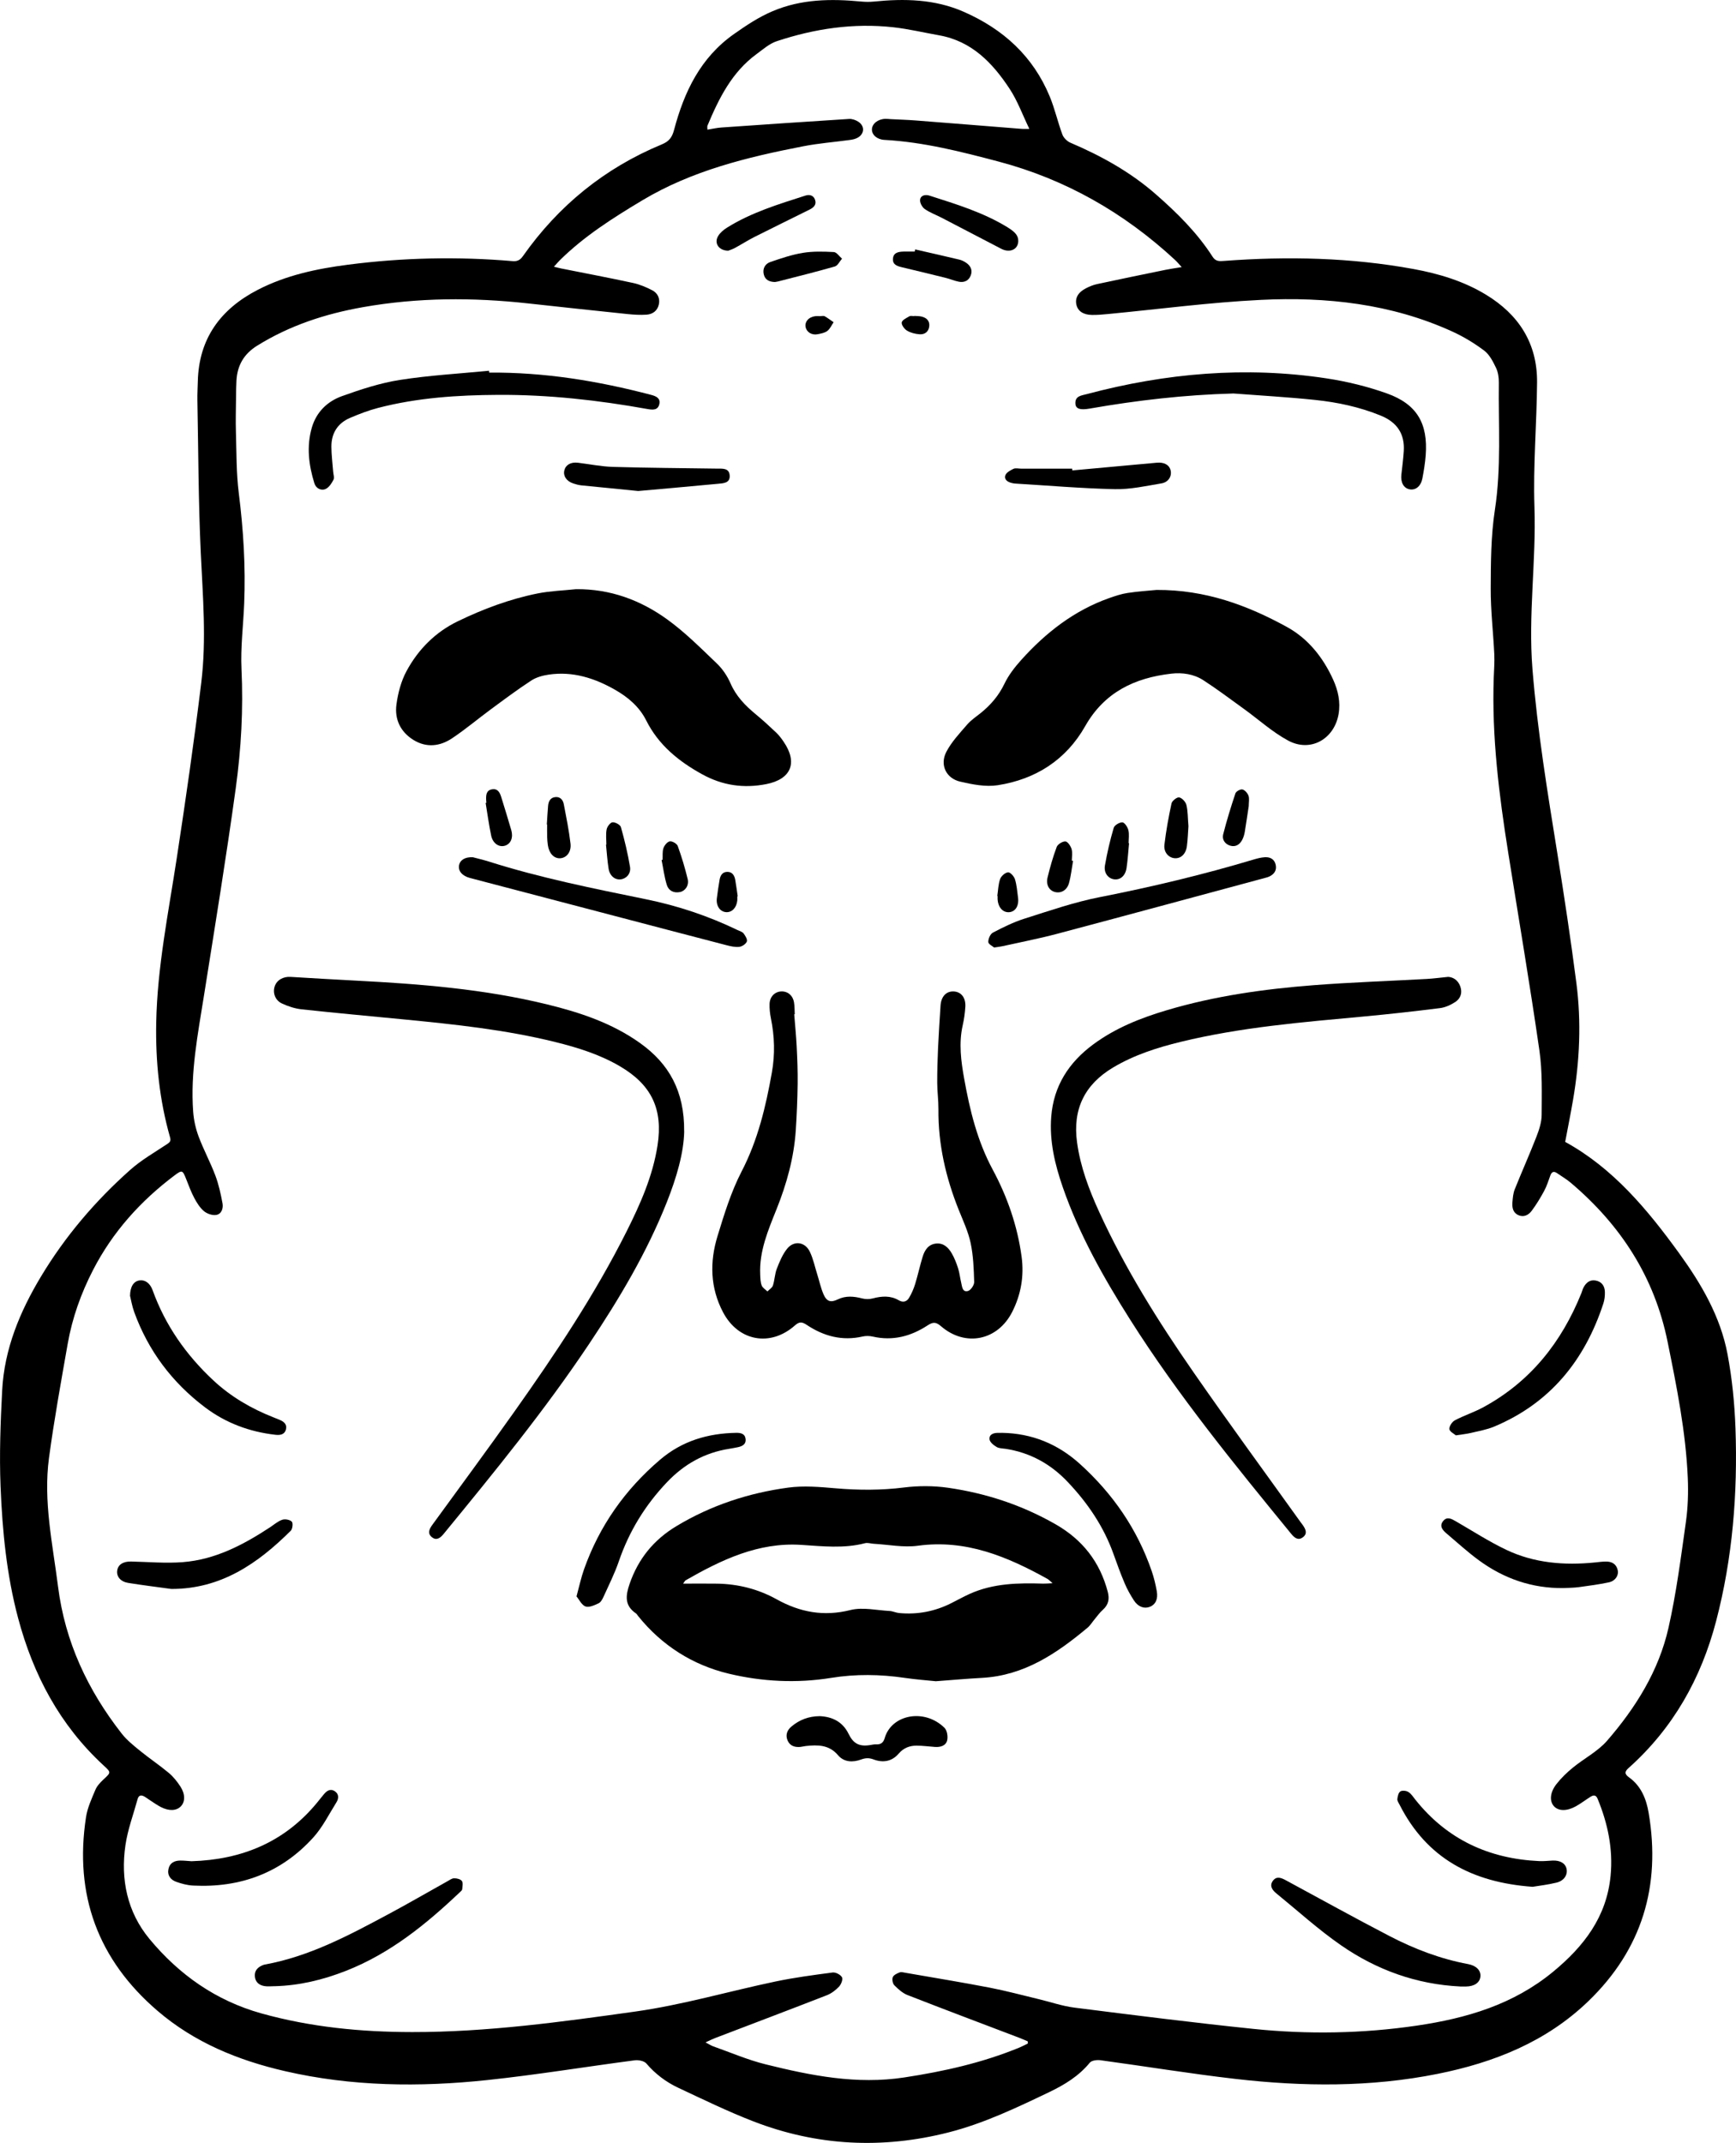 <?xml version="1.0" encoding="UTF-8"?>
<svg id="Layer_1" data-name="Layer 1" xmlns="http://www.w3.org/2000/svg" viewBox="0 0 729.36 900">
  <path d="M657.59,479.58c20.12,11.02,34.64,28.47,47.97,46.89,9.23,12.75,17.26,26.48,20.23,42.21,1.93,10.24,2.98,20.74,3.35,31.17.96,27.35-1.19,54.49-8.15,81.06-6.29,24.01-18.03,44.9-36.7,61.58-1.67,1.49-1.94,2.5.17,4.01,5.05,3.62,7.22,9.07,8.21,14.92,5.19,30.7-2.79,57.32-25.35,79.06-17.71,17.07-39.64,25.77-63.34,30.52-28.16,5.64-56.53,5.38-84.88,2.12-18.96-2.18-37.82-5.28-56.74-7.85-1.46-.2-3.71.07-4.49,1.02-4.63,5.65-10.64,9.3-17.05,12.37-13.74,6.58-27.49,13.15-42.34,16.93-27.81,7.07-55.24,5.71-82-4.66-10.74-4.16-21.14-9.22-31.58-14.12-5.11-2.4-9.58-5.78-13.33-10.16-.93-1.09-3.31-1.56-4.9-1.35-20.66,2.71-41.25,6.11-61.96,8.3-28.48,3.02-56.96,2.72-85.07-3.77-19.62-4.53-37.94-12.02-53.4-25.26-25.1-21.49-35.11-48.77-30.1-81.41.6-3.94,2.38-7.74,3.94-11.47.68-1.63,2.05-3.08,3.37-4.31,3.26-3.03,3.3-2.94.03-5.96-18.32-16.9-29.49-37.93-35.86-61.8-4.84-18.12-6.63-36.67-7.38-55.27-.54-13.43-.03-26.95.67-40.39.92-17.45,7.45-33.13,16.39-47.97,10.15-16.86,22.77-31.63,37.4-44.65,4.66-4.15,10.21-7.32,15.44-10.79,1.22-.81,1.76-1.29,1.3-2.91-4.47-15.7-6.11-31.78-5.81-48.03.44-23.37,5.13-46.23,8.64-69.23,3.75-24.54,7.3-49.11,10.3-73.75,2.2-18.06.64-36.2-.21-54.33-1.01-21.39-1.02-42.83-1.43-64.25-.05-2.62.12-5.24.18-7.85.43-18.06,9.6-30.44,25.23-38.5,11.9-6.13,24.8-8.85,37.94-10.54,22.97-2.96,46.01-3.47,69.09-1.49,2.01.17,3.18-.47,4.33-2.1,14.95-21.23,34.35-36.99,58.36-46.93,3.01-1.25,4.3-2.88,5.15-6.11,4.23-15.95,11.08-30.35,25.2-40.26,5.17-3.63,10.32-7.09,16.21-9.58,12.05-5.11,24.5-5.25,37.17-4.05,1.72.16,3.48.2,5.19.03,12.97-1.31,25.71-1.09,37.97,4.3,16.6,7.3,29.11,18.68,36.1,35.59,2.13,5.16,3.35,10.7,5.3,15.95.52,1.39,1.99,2.84,3.38,3.43,12.93,5.51,25.12,12.26,35.74,21.53,9,7.86,17.5,16.24,24.01,26.39,1.26,1.97,2.85,1.87,4.77,1.72,26.7-2,53.31-1.43,79.71,3.42,10.64,1.96,20.94,5.06,30.29,10.72,13.83,8.37,21.66,20.47,21.53,36.85-.13,17.45-1.69,34.92-1.1,52.34.76,22.71-2.66,45.29-.84,68.02,2.09,26.06,6.33,51.77,10.47,77.53,2.91,18.09,5.64,36.22,7.99,54.4,2.12,16.36,1.39,32.73-1.39,48.99-1,5.89-2.2,11.75-3.32,17.74ZM431.82,858.32c0-.32,0-.65,0-.97-1.19-.5-2.37-1.04-3.58-1.5-15.67-5.97-31.37-11.86-46.99-17.97-2.07-.81-3.9-2.49-5.51-4.1-.7-.71-1.03-2.47-.65-3.39.38-.92,1.78-1.59,2.87-2,.73-.28,1.72.02,2.57.17,11.74,2.04,23.49,3.96,35.19,6.21,6.94,1.34,13.78,3.19,20.66,4.84,5,1.19,9.92,2.92,14.98,3.56,25,3.16,50.01,6.33,75.08,8.92,22.93,2.37,45.9,2,68.77-1.35,20.9-3.07,40.61-8.83,57.38-22.69,12.93-10.69,22.41-23.01,24.08-40.24,1.09-11.28-1.18-21.99-5.46-32.36-.7-1.69-1.76-1.6-3-.81-2.05,1.29-3.98,2.78-6.09,3.96-3.82,2.14-7.28,2.07-9.19.05-1.97-2.09-1.82-5.74.98-9.34,2-2.57,4.42-4.89,6.95-6.96,4.72-3.86,10.44-6.77,14.36-11.29,11.99-13.83,21.68-29.31,25.76-47.33,3.31-14.63,5.22-29.59,7.32-44.46.87-6.11,1.06-12.4.8-18.57-.83-19.35-4.65-38.28-8.49-57.21-5.52-27.2-19.72-49.02-40.68-66.75-1.77-1.5-3.8-2.67-5.71-4-1.37-.95-2.28-.66-2.86.94-.8,2.19-1.49,4.44-2.59,6.48-1.55,2.88-3.27,5.7-5.21,8.32-1.31,1.77-3.29,2.9-5.63,1.86-2.33-1.03-2.67-3.21-2.5-5.42.15-1.82.3-3.74.97-5.41,2.95-7.38,6.21-14.63,9.09-22.03,1.14-2.94,2.21-6.16,2.22-9.26.03-9,.34-18.12-.94-26.99-4-27.74-8.7-55.38-13.1-83.06-3.87-24.36-6.95-48.78-6.09-73.53.11-3.29.39-6.6.23-9.88-.44-9.19-1.54-18.36-1.5-27.54.04-11.04.08-22.21,1.75-33.08,2.74-17.81,1.43-35.61,1.66-53.42.03-2.09-.3-4.39-1.19-6.24-1.26-2.62-2.73-5.55-4.95-7.22-4.15-3.12-8.7-5.87-13.43-8.03-25.6-11.66-52.84-14.63-80.47-13.28-21.47,1.05-42.86,3.91-64.29,5.95-2.22.21-4.45.42-6.67.37-3.65-.07-5.88-1.64-6.48-4.29-.64-2.81.71-5.24,4.05-6.93,1.46-.74,3.02-1.39,4.61-1.73,9.57-2.06,19.16-4.03,28.75-5.99,2.04-.42,4.11-.7,6.83-1.15-1.26-1.36-1.97-2.24-2.79-3-21.38-19.8-46-33.88-74.2-41.34-15.73-4.16-31.53-8.19-47.9-9.09-3.19-.18-5.31-2.15-5.26-4.42.06-2.37,2.5-4.32,5.62-4.42.77-.03,1.55.09,2.32.13,3.48.18,6.97.28,10.45.55,14.88,1.15,29.75,2.36,44.62,3.54.8.06,1.62,0,3.13,0-2.88-5.96-4.97-11.78-8.27-16.8-7.17-10.9-15.94-20.08-29.68-22.51-6.39-1.13-12.74-2.65-19.18-3.37-16.75-1.86-33.09.58-48.99,5.85-3.09,1.02-5.78,3.43-8.49,5.41-10.38,7.59-15.83,18.62-20.63,30.07-.16.38-.02.88-.02,1.67,2.11-.33,3.98-.77,5.87-.9,17.88-1.25,35.77-2.47,53.66-3.6,1.25-.08,2.72.44,3.8,1.12,2.97,1.88,2.69,5.36-.49,6.91-.93.46-2.02.67-3.06.81-6.52.89-13.11,1.39-19.55,2.65-23.57,4.58-46.76,10.21-67.72,22.78-12.27,7.36-24.26,14.96-34.5,25.06-.78.77-1.48,1.62-2.49,2.74,1.37.33,2.2.56,3.04.73,10.07,2.01,20.17,3.92,30.21,6.09,2.79.6,5.53,1.77,8.08,3.09,2.22,1.15,3.31,3.35,2.75,5.91-.59,2.7-2.6,4.15-5.22,4.32-2.59.17-5.23.02-7.83-.25-13.98-1.45-27.96-2.96-41.94-4.49-23.16-2.54-46.23-2.5-69.27,1.57-15.84,2.8-30.79,7.66-44.52,16.2-5.54,3.44-8.3,8.22-8.68,14.55-.14,2.32-.16,4.65-.18,6.97-.05,4.95-.2,9.89-.05,14.83.26,8.52.14,17.1,1.2,25.52,1.94,15.44,2.91,30.89,2.27,46.43-.37,9.19-1.56,18.4-1.13,27.54.79,16.76-.13,33.41-2.4,49.92-3.99,29.01-8.72,57.92-13.31,86.85-2.58,16.29-5.82,32.51-4.59,49.12.26,3.52,1.06,7.12,2.3,10.43,2.07,5.53,4.91,10.77,7,16.3,1.42,3.76,2.29,7.77,3.03,11.74.38,2.05-.38,4.5-2.67,4.87-1.61.26-3.83-.5-5.12-1.58-1.72-1.45-3.01-3.54-4.09-5.56-1.36-2.56-2.35-5.31-3.43-8.02-1.44-3.61-1.64-3.85-4.82-1.47-14.3,10.75-26.01,23.74-34.26,39.74-5.06,9.82-8.74,20.12-10.65,30.98-2.8,15.95-5.7,31.89-7.86,47.92-2.45,18.22,1.52,36.11,3.8,54.09,2.95,23.23,12.47,43.46,26.71,61.68,2.17,2.78,5.03,5.07,7.79,7.31,3.9,3.18,8.12,5.99,11.98,9.21,1.9,1.59,3.53,3.62,4.89,5.7,2.13,3.26,2.06,6.48.23,8.37-1.85,1.91-4.95,2.08-8.41.3-1.63-.84-3.13-1.93-4.68-2.93-.73-.47-1.43-1.01-2.18-1.45-1.35-.79-2.43-.66-2.9,1.03-1.76,6.43-4.15,12.77-5.11,19.32-2.1,14.42.73,28.13,10.11,39.45,12.44,14.99,27.89,25.91,46.98,31.24,20.73,5.79,41.9,7.82,63.32,7.85,31.52.04,62.71-4.26,93.79-8.62,19.8-2.78,39.18-8.48,58.81-12.6,7.95-1.67,16.04-2.74,24.1-3.8,1.27-.17,3.32.9,3.93,2,.48.86-.34,2.99-1.24,3.94-1.42,1.5-3.23,2.88-5.15,3.62-15.63,6.09-31.32,12.01-46.98,18-1.09.42-2.14.96-3.96,1.79,1.61.84,2.39,1.37,3.25,1.67,7.31,2.58,14.49,5.69,21.99,7.55,19.11,4.74,38.23,8.57,58.3,5.5,16.6-2.53,32.75-6.15,48.27-12.52,1.21-.5,2.37-1.12,3.56-1.69Z" style="fill: #000; stroke-width: 0px;"/>
  <path d="M393.12,706.09c-3.74-.39-8.38-.72-12.97-1.4-10.34-1.52-20.67-1.67-30.99,0-14.47,2.34-29.01,1.58-43.03-1.78-15.13-3.63-28.1-11.84-38.05-24.22-.3-.38-.55-.85-.93-1.11-4.81-3.28-4.32-7.46-2.65-12.32,3.63-10.56,10.14-18.56,19.68-24.3,14.52-8.74,30.31-13.93,46.97-16.18,6.52-.88,13.33-.28,19.95.29,9.6.82,19.08.86,28.68-.34,6.09-.76,12.46-.76,18.53.11,15.95,2.3,31.07,7.27,45.16,15.33,11.33,6.48,18.63,15.79,21.94,28.37.8,3.05.3,5.46-2.1,7.59-1.29,1.14-2.3,2.6-3.42,3.93-1,1.19-1.81,2.58-2.98,3.56-12.95,10.82-26.64,20.1-44.31,21.06-6.19.33-12.37.9-19.48,1.42ZM286.99,665.1c5.17,0,9.71-.06,14.25.01,8.89.14,17.3,2.27,25.07,6.58,9.79,5.44,19.79,7.32,31.01,4.5,5.13-1.29,10.95.11,16.45.4,1.33.07,2.63.74,3.96.86,7.71.74,15.03-.67,21.95-4.15,2.6-1.3,5.14-2.73,7.79-3.92,9.85-4.42,20.31-4.62,30.83-4.28,1.06.03,2.12-.09,3.92-.18-1.16-.99-1.61-1.51-2.17-1.82-16.93-9.39-34.28-16.67-54.45-13.91-6.01.82-12.3-.48-18.47-.82-1.25-.07-2.59-.54-3.73-.24-8.93,2.32-17.87,1.26-26.89.69-17.94-1.13-33.41,6.28-48.45,14.89-.28.16-.44.56-1.06,1.39Z" style="fill: #000; stroke-width: 0px;"/>
  <path d="M485.9,247.76c20.59-.09,38.16,6.44,54.77,15.55,8.93,4.9,15.23,12.83,19.46,22.17,2.06,4.56,3.14,9.39,2.26,14.45-1.85,10.52-11.82,16.16-21.19,11.1-6.66-3.59-12.41-8.85-18.6-13.31-5.64-4.07-11.21-8.27-17.05-12.05-4.01-2.59-8.78-3.28-13.47-2.74-15.39,1.77-28.07,7.79-36.15,22.04-8.03,14.17-20.8,22.33-36.74,24.81-5.07.79-10.63-.32-15.76-1.5-5.96-1.38-8.66-7.07-5.84-12.51,2.18-4.2,5.59-7.79,8.72-11.43,1.62-1.89,3.78-3.32,5.75-4.9,4.2-3.39,7.56-7.31,9.95-12.29,1.73-3.61,4.31-6.93,7-9.93,10.31-11.47,22.21-20.79,36.94-26.01,2.55-.9,5.16-1.78,7.82-2.18,4.4-.67,8.85-.94,12.12-1.27Z" style="fill: #000; stroke-width: 0px;"/>
  <path d="M241.97,247.45c14.35-.16,27.13,4.57,38.42,12.74,7.48,5.41,14.1,12.08,20.81,18.49,2.4,2.29,4.4,5.29,5.73,8.34,2.34,5.38,6.16,9.3,10.54,12.92,2.99,2.47,5.85,5.09,8.66,7.76,1.18,1.12,2.19,2.47,3.11,3.83,6.03,8.81,3.14,15.72-7.27,17.78-9.52,1.88-18.42.59-26.98-4.13-9.91-5.46-18.32-12.29-23.5-22.62-2.89-5.76-7.67-9.78-13.11-12.88-8.59-4.89-17.77-7.83-27.82-6.35-2.54.37-5.25,1.11-7.36,2.49-5.82,3.8-11.41,7.98-17.01,12.11-5.46,4.02-10.65,8.41-16.28,12.16-5.08,3.39-10.75,4.05-16.22.67-5.47-3.39-7.97-8.72-7.13-14.9.65-4.8,1.96-9.79,4.24-14.02,4.93-9.13,12.13-16.37,21.59-20.94,10.68-5.16,21.78-9.31,33.43-11.65,5.29-1.06,10.75-1.23,16.14-1.8Z" style="fill: #000; stroke-width: 0px;"/>
  <path d="M333.68,425.95c.36,4.54.81,9.07,1.04,13.62.26,5.2.47,10.42.4,15.63-.09,6.49-.36,12.99-.78,19.47-.76,11.53-3.82,22.54-8.1,33.22-3.54,8.84-7.3,17.61-6.85,27.43.07,1.54.09,3.17.63,4.57.37.99,1.57,1.67,2.4,2.49.8-.82,2-1.51,2.31-2.48.75-2.29.77-4.84,1.64-7.06,1.14-2.93,2.39-5.99,4.33-8.39,2.88-3.56,7.51-2.93,9.52,1.22,1.46,3.01,2.14,6.41,3.16,9.63.87,2.77,1.47,5.65,2.62,8.3,1.34,3.08,3.05,3.54,6,2.12,3.36-1.62,6.73-1.3,10.21-.4,1.4.36,3.06.37,4.46,0,3.8-1,7.45-1.27,10.98.8,1.77,1.04,3.33.55,4.27-1.03,1.07-1.8,1.94-3.78,2.56-5.79,1.17-3.8,1.99-7.7,3.16-11.49.86-2.79,2.4-5.22,5.68-5.54,3.12-.3,5.12,1.69,6.53,4.09,1.16,1.98,2,4.18,2.7,6.38.62,1.93.79,3.99,1.28,5.97.4,1.61.45,4.1,2.83,3.5,1.17-.3,2.67-2.49,2.63-3.78-.16-5.48-.36-11.05-1.49-16.38-1.02-4.79-3.17-9.35-5.01-13.94-5.43-13.56-8.65-27.53-8.52-42.22.03-3.68-.49-7.35-.51-11.03-.02-4.92.13-9.85.35-14.76.27-5.9.68-11.8,1.04-17.7.24-3.9,2.43-6.21,5.64-6,3.07.2,5.01,2.65,4.78,6.45-.16,2.6-.53,5.22-1.1,7.76-1.71,7.57-.71,15.05.63,22.51,2.37,13.2,5.5,26.08,11.97,38.1,6.13,11.39,10.39,23.61,12.14,36.55,1.1,8.1-.23,15.86-3.92,23.17-6.11,12.1-19.71,14.91-29.97,6.03-2.1-1.82-3.35-1.8-5.65-.29-6.97,4.55-14.58,6.59-22.97,4.67-1.36-.31-2.91-.35-4.26-.04-8.59,1.97-16.35-.11-23.48-4.86-1.95-1.3-3.09-1.47-4.94.18-10.34,9.18-23.8,6.72-30.24-5.5-5.43-10.29-5.64-21.16-2.33-31.97,2.83-9.24,5.72-18.66,10.14-27.19,6.83-13.18,10.14-27.15,12.7-41.51,1.37-7.68,1.14-15.21-.41-22.8-.4-1.98-.62-4.05-.55-6.06.1-3.01,2.19-5.08,4.86-5.21,2.74-.13,4.92,1.66,5.41,4.64.26,1.62.22,3.28.31,4.93-.08,0-.17.01-.25.02Z" style="fill: #000; stroke-width: 0px;"/>
  <path d="M287.46,475.16c-.18,9.09-3.24,19.48-7.26,29.63-8.4,21.22-20.03,40.69-32.66,59.59-18.67,27.95-39.9,53.94-61.19,79.89-1.32,1.6-2.95,2.93-4.94,1.29-1.96-1.62-.97-3.49.23-5.15,11.51-15.85,23.18-31.59,34.5-47.58,17.22-24.31,33.78-49.06,47.17-75.75,5.75-11.47,10.95-23.17,12.94-36,2.37-15.2-2.47-25.43-15.73-33.22-8.45-4.97-17.7-7.86-27.14-10.2-20.97-5.2-42.38-7.44-63.82-9.53-14.28-1.39-28.57-2.68-42.84-4.23-2.83-.31-5.7-1.25-8.29-2.46-2.85-1.34-3.9-4.46-3.03-7.14.86-2.66,3.53-4.21,6.68-4.02,9.09.55,18.18,1.09,27.27,1.56,27.05,1.39,54.01,3.52,80.43,9.97,13.91,3.4,27.43,7.88,39.24,16.34,11.99,8.59,18.58,20.06,18.42,37Z" style="fill: #000; stroke-width: 0px;"/>
  <path d="M608.35,410.27c2,.08,4.13,1.23,5.13,3.9,1.01,2.7.23,5.17-2.08,6.67-1.9,1.23-4.17,2.27-6.38,2.55-10.67,1.34-21.37,2.54-32.08,3.53-25.78,2.39-51.61,4.49-76.86,10.64-9.92,2.42-19.6,5.51-28.45,10.79-11.98,7.14-17.01,17.56-15.13,31.38,1.4,10.31,5.03,19.91,9.32,29.28,10.9,23.81,24.77,45.92,39.65,67.36,14.7,21.19,29.97,41.99,44.99,62.96.28.39.59.77.87,1.16,1.18,1.69,2.15,3.55.09,5.12-2.04,1.55-3.61.2-4.93-1.41-23.77-29.05-47.51-58.13-67.64-89.92-11.17-17.65-21.43-35.79-28.32-55.62-3.32-9.58-5.67-19.36-4.87-29.64,1.01-12.99,7.42-22.83,17.68-30.41,9.34-6.9,19.96-11.1,30.99-14.37,20.09-5.96,40.74-8.86,61.55-10.47,15.85-1.23,31.75-1.75,47.63-2.63,2.7-.15,5.39-.52,8.85-.86Z" style="fill: #000; stroke-width: 0px;"/>
  <path d="M205.55,156.49c23.15-.2,45.77,3.5,68.08,9.37,2,.53,3.94,1.37,3.38,3.86-.61,2.7-2.9,2.44-4.97,2.07-20.75-3.73-41.63-6.06-62.74-5.95-17.01.09-33.92,1.19-50.46,5.48-4.01,1.04-7.93,2.55-11.75,4.18-5.25,2.24-7.9,6.48-7.86,12.16.02,3.48.48,6.95.74,10.42.09,1.16.59,2.53.13,3.42-.76,1.5-1.88,3.23-3.3,3.87-1.97.88-4.08-.36-4.7-2.34-2.4-7.69-3.37-15.56-1.08-23.46,1.9-6.53,6.53-11,12.64-13.19,7.89-2.83,16.01-5.5,24.26-6.8,12.41-1.95,25.02-2.65,37.55-3.87.02.27.05.53.07.8Z" style="fill: #000; stroke-width: 0px;"/>
  <path d="M518.04,165.27c-20.28.55-40.3,2.85-60.2,6.33-3.98.7-5.88.14-6.02-2.02-.22-3.29,2.51-3.45,4.71-4.04,33.19-8.84,66.82-11.79,100.88-6.61,8.57,1.3,17.16,3.41,25.32,6.32,12.59,4.5,17.26,12.62,16.26,25.94-.25,3.28-.78,6.55-1.4,9.78-.63,3.26-2.86,5.02-5.36,4.54-2.49-.47-3.83-2.88-3.46-6.17.36-3.27.79-6.55,1-9.83.48-7.31-2.85-12.16-9.6-14.93-8.88-3.64-18.18-5.62-27.64-6.61-11.46-1.2-22.98-1.84-34.48-2.72Z" style="fill: #000; stroke-width: 0px;"/>
  <path d="M417.69,397.96c-.65-.57-2.45-1.43-2.47-2.34-.04-1.33.84-3.36,1.93-3.93,4.29-2.23,8.68-4.42,13.28-5.87,10.43-3.3,20.85-6.92,31.55-9.02,21.81-4.28,43.37-9.42,64.65-15.79,1.57-.47,3.2-.9,4.82-.99,2.25-.13,4.03.87,4.53,3.23.49,2.33-.67,3.91-2.72,4.89-.52.25-1.09.39-1.65.54-29.2,7.86-58.38,15.79-87.6,23.54-7.58,2.01-15.3,3.49-22.96,5.2-.85.19-1.72.27-3.35.52Z" style="fill: #000; stroke-width: 0px;"/>
  <path d="M198.68,360.03c1.84.5,4.4,1.08,6.89,1.87,21.57,6.83,43.71,11.26,65.84,15.78,13.33,2.72,26.21,7.01,38.49,12.95.87.42,1.98.7,2.51,1.4.74.98,1.7,2.56,1.36,3.41-.41,1.04-2,2.1-3.19,2.23-1.77.19-3.67-.26-5.44-.72-14.63-3.79-29.24-7.64-43.86-11.47-21.28-5.58-42.55-11.17-63.83-16.74-3.22-.84-5.04-2.92-4.58-5.37.41-2.13,2.51-3.53,5.8-3.33Z" style="fill: #000; stroke-width: 0px;"/>
  <path d="M613.58,834.3c-18.42-.88-35.2-6.94-50.2-17.33-9.52-6.6-18.16-14.46-27.17-21.8-1.69-1.37-2.96-3.16-1.42-5.26,1.56-2.12,3.56-1.23,5.46-.21,14.49,7.83,28.9,15.82,43.52,23.41,10.43,5.42,21.38,9.61,33.03,11.78,3.52.66,5.43,2.73,5.18,5.25-.25,2.55-2.54,4.12-6.07,4.17-.78,0-1.55,0-2.33,0Z" style="fill: #000; stroke-width: 0px;"/>
  <path d="M115.38,834.17c-1.45,0-2.94.2-4.34-.05-2.16-.39-3.74-1.63-3.96-4.02-.22-2.38,1.11-3.8,3.15-4.69.35-.15.73-.28,1.11-.35,18.71-3.4,35.22-12.24,51.72-21.06,8.37-4.48,16.58-9.25,24.87-13.87.93-.52,1.91-1.27,2.87-1.28,1.12-.01,2.68.35,3.25,1.14.57.78.24,2.29.14,3.47-.03.4-.52.8-.86,1.13-14.27,13.55-29.4,25.85-47.99,33.14-9.63,3.78-19.57,6.18-29.95,6.45Z" style="fill: #000; stroke-width: 0px;"/>
  <path d="M420.84,601.77c12.67.19,23.6,4.65,32.98,13.16,13.76,12.48,24,27.3,30.06,44.91.94,2.74,1.62,5.59,2.13,8.44.6,3.36-.57,5.65-2.94,6.57-2.36.92-4.92.01-6.68-2.71-1.47-2.27-2.81-4.66-3.86-7.14-1.71-4.01-3.2-8.11-4.66-12.21-4.13-11.62-10.87-21.53-19.32-30.43-7.14-7.52-15.66-12.22-25.89-13.85-1.34-.21-2.86-.16-3.95-.8-1.24-.73-2.85-2.03-2.97-3.22-.21-2.12,1.73-2.72,3.65-2.71.48,0,.97,0,1.45,0Z" style="fill: #000; stroke-width: 0px;"/>
  <path d="M242.21,670.47c1.18-4.3,1.93-7.91,3.16-11.37,6.46-18.24,17.24-33.5,31.96-46.05,9.23-7.87,20.05-11.07,31.96-11.28,1.9-.03,3.68.34,3.95,2.52.3,2.34-1.43,3.16-3.4,3.55-1.14.22-2.28.45-3.43.63-10.35,1.62-18.92,6.41-26.15,14-9.19,9.65-15.94,20.65-20.26,33.25-1.75,5.11-4.21,9.98-6.44,14.92-.47,1.03-1.15,2.3-2.08,2.73-1.72.8-3.96,1.85-5.47,1.33-1.61-.56-2.62-2.83-3.8-4.23Z" style="fill: #000; stroke-width: 0px;"/>
  <path d="M611.66,602.83c-.71-.63-2.6-1.54-2.71-2.62-.12-1.18,1.12-3.08,2.29-3.69,3.84-2.04,8.05-3.38,11.87-5.45,19.89-10.76,33.03-27.39,41.35-48.12.29-.72.46-1.49.81-2.17,1.07-2.06,2.69-3.42,5.12-2.98,2.55.46,3.81,2.3,3.88,4.76.05,1.62-.13,3.34-.63,4.87-7.81,23.85-22.31,41.84-45.85,51.71-3.1,1.3-6.5,1.88-9.8,2.67-1.78.43-3.63.6-6.34,1.02Z" style="fill: #000; stroke-width: 0px;"/>
  <path d="M54.63,544.29c.05-4.05,1.59-6.16,3.94-6.53,2.36-.37,4.48,1.14,5.56,4.14,5.31,14.72,14.05,27.14,25.42,37.77,7.39,6.91,15.98,11.92,25.37,15.61.81.32,1.62.65,2.43.98,1.85.76,3.37,1.9,2.77,4.13-.61,2.22-2.53,2.42-4.49,2.19-10.83-1.24-20.74-4.92-29.46-11.49-13.83-10.42-23.85-23.73-29.78-40.03-.92-2.53-1.35-5.23-1.74-6.77Z" style="fill: #000; stroke-width: 0px;"/>
  <path d="M643.92,792.43c-25.51-1.83-44.52-12.04-55.9-34.46-.39-.77-1.02-1.63-.94-2.39.12-1.14.46-2.69,1.26-3.2.8-.51,2.5-.31,3.39.24,1.18.73,1.99,2.07,2.9,3.2,13.35,16.76,30.99,24.87,52.15,25.82,1.83.08,3.67-.15,5.51-.23,3.23-.14,5.42,1.18,5.89,3.54.5,2.47-1.06,4.94-4.21,5.72-3.64.9-7.39,1.31-10.06,1.76Z" style="fill: #000; stroke-width: 0px;"/>
  <path d="M80.47,781.69c21.1-.65,39.07-7.99,52.74-24.59.99-1.2,1.93-2.43,2.93-3.61,1.23-1.47,2.76-2.39,4.55-1.18,1.77,1.2,1.65,3.07.64,4.67-3.13,4.99-5.8,10.43-9.71,14.74-13.46,14.86-30.61,21.2-50.52,20.19-2.38-.12-4.79-.77-7.05-1.57-2.4-.85-3.86-2.75-3.26-5.45.57-2.57,2.59-3.49,5.05-3.48,1.55,0,3.09.18,4.64.28Z" style="fill: #000; stroke-width: 0px;"/>
  <path d="M71.98,667.34c-6.04-.83-12.1-1.57-18.11-2.54-3.18-.51-4.9-2.6-4.65-5.01.28-2.61,2.44-4.04,5.82-3.97,7.25.15,14.55.82,21.75.26,13.62-1.06,25.4-7.25,36.62-14.61,1.7-1.12,3.3-2.55,5.17-3.19,1.17-.4,3.19-.04,4.01.79.59.59.34,3.04-.41,3.79-13.9,13.84-29.37,24.52-50.2,24.48Z" style="fill: #000; stroke-width: 0px;"/>
  <path d="M656.92,666.97c-13.2.16-25.04-3.94-35.59-11.67-4.76-3.49-9.14-7.5-13.65-11.32-1.64-1.39-3.07-3.1-1.32-5.21,1.6-1.93,3.44-.92,5.22.11,7.05,4.07,13.91,8.52,21.24,12.01,11.77,5.61,24.41,6.61,37.28,5.32,1.54-.16,3.09-.37,4.64-.38,2.48-.01,4.36,1.03,4.92,3.62.49,2.23-1.01,4.54-3.71,5.11-4.17.88-8.4,1.45-12.63,2.02-2.11.28-4.26.27-6.39.39Z" style="fill: #000; stroke-width: 0px;"/>
  <path d="M344.41,720.76c5.15.23,9.61,2.27,12.13,7.47,1.97,4.05,4.49,5.4,8.99,4.68.86-.14,1.73-.35,2.58-.3,1.96.1,3.04-.73,3.58-2.62,2.84-9.91,16.65-12.65,25.12-4.34,1.09,1.07,1.5,3.61,1.14,5.23-.53,2.32-2.82,2.97-5.14,2.81-2.6-.18-5.2-.55-7.8-.54-2.89,0-5.4.98-7.42,3.33-2.85,3.33-6.62,3.96-10.59,2.45-1.87-.71-3.39-.63-5.22.04-3.51,1.28-7.18,1.15-9.69-1.8-3.78-4.45-8.51-4.4-13.53-3.87-.77.08-1.52.31-2.29.38-2.3.21-4.34-.38-5.34-2.63-1.03-2.32-.28-4.39,1.63-5.97,3.31-2.75,7.11-4.28,11.84-4.32Z" style="fill: #000; stroke-width: 0px;"/>
  <path d="M450.5,197.57c11.84-1.08,23.68-2.14,35.52-3.24,3.01-.28,5.2.86,5.79,3.17.61,2.43-.83,5.01-3.87,5.52-6.47,1.09-13.04,2.56-19.54,2.42-14.01-.3-28-1.52-42-2.36-.38-.02-.77-.11-1.15-.19-1.78-.38-3.46-1.38-2.88-3.23.37-1.18,2.1-2.13,3.42-2.76.87-.41,2.09-.08,3.16-.08,7.17,0,14.33,0,21.5,0,.02.25.04.5.06.75Z" style="fill: #000; stroke-width: 0px;"/>
  <path d="M268.13,206.22c-7.56-.75-15.75-1.54-23.93-2.38-1.15-.12-2.29-.44-3.39-.81-2.81-.94-4.25-3.1-3.72-5.43.54-2.36,2.71-3.62,5.71-3.26,4.91.59,9.79,1.61,14.71,1.75,14.53.42,29.08.51,43.62.72,2.32.03,5.2-.36,5.44,2.86.24,3.29-2.74,3.3-5,3.52-10.9,1.04-21.81,1.99-33.44,3.03Z" style="fill: #000; stroke-width: 0px;"/>
  <path d="M427.81,101.32c-.1,3.5-3.6,5.02-7.16,3.16-8.3-4.35-16.62-8.68-24.95-12.99-2.4-1.25-5.01-2.18-7.2-3.72-1.08-.76-2.1-2.67-1.93-3.89.26-1.92,2.27-2.26,3.98-1.71,11.24,3.6,22.55,7.03,32.72,13.27,3.49,2.14,4.6,3.69,4.54,5.89Z" style="fill: #000; stroke-width: 0px;"/>
  <path d="M305.99,105.29c-4.02-.02-6.03-3.15-4.32-6.08.83-1.43,2.27-2.65,3.7-3.55,10.21-6.41,21.65-9.86,33-13.51,1.72-.55,3.42-.15,4.07,1.77.72,2.09-.66,3.29-2.32,4.11-7.72,3.85-15.48,7.62-23.18,11.51-2.76,1.4-5.38,3.08-8.1,4.56-1.08.59-2.28.96-2.86,1.19Z" style="fill: #000; stroke-width: 0px;"/>
  <path d="M325.57,118.44c-2.37-.05-4.15-.91-4.69-3.24-.56-2.43.59-4.41,2.77-5.16,4.47-1.53,9-3.08,13.64-3.84,4.25-.7,8.69-.57,13.02-.34,1.2.06,2.3,1.81,3.45,2.78-.99,1.13-1.79,2.93-3.01,3.28-7.9,2.27-15.89,4.23-23.86,6.29-.47.12-.95.16-1.32.23Z" style="fill: #000; stroke-width: 0px;"/>
  <path d="M384.49,104.75c6.19,1.42,12.39,2.81,18.57,4.29,1.01.24,2.02.75,2.88,1.34,1.86,1.27,2.75,3.1,1.91,5.29-.83,2.19-2.69,3.07-4.93,2.66-1.89-.35-3.69-1.15-5.57-1.62-6.11-1.52-12.23-2.99-18.35-4.45-1.98-.47-4-1.06-3.84-3.54.17-2.67,2.35-3,4.49-3.06,1.55-.04,3.1,0,4.65,0,.06-.3.12-.61.19-.91Z" style="fill: #000; stroke-width: 0px;"/>
  <path d="M499.31,346.93c-.17,2.29-.25,5.38-.65,8.44-.44,3.37-2.61,5.33-5.24,5.06-2.5-.25-4.57-2.53-4.2-5.68.69-5.83,1.74-11.63,2.99-17.36.24-1.09,2.32-2.68,3.22-2.49,1.21.26,2.7,1.87,3.02,3.16.64,2.59.56,5.36.85,8.86Z" style="fill: #000; stroke-width: 0px;"/>
  <path d="M229.74,346.29c.17-2.6.3-5.2.53-7.8.16-1.87.9-3.48,2.99-3.72,2.11-.24,3.27,1.17,3.62,3.01,1.05,5.49,2.16,10.97,2.81,16.51.41,3.52-1.64,5.98-4.29,6.17-2.6.19-4.73-2.03-5.22-5.5-.16-1.15-.27-2.3-.3-3.46-.05-1.74-.01-3.47-.01-5.21-.04,0-.09,0-.13,0Z" style="fill: #000; stroke-width: 0px;"/>
  <path d="M474.36,354.13c-.34,3.47-.54,6.96-1.05,10.4-.49,3.29-2.6,5.08-5.16,4.78-2.54-.3-4.47-2.67-3.92-5.83.92-5.32,2.16-10.61,3.68-15.79.32-1.11,2.42-2.37,3.65-2.31.92.04,2.19,1.97,2.51,3.26.43,1.73.11,3.65.11,5.49l.19.02Z" style="fill: #000; stroke-width: 0px;"/>
  <path d="M254.76,354.7c0-2.13-.29-4.32.11-6.37.23-1.18,1.55-2.91,2.48-2.98,1.17-.09,3.25,1.05,3.53,2.06,1.54,5.47,2.87,11.03,3.81,16.64.48,2.85-1.52,4.98-3.88,5.27-2.45.3-4.64-1.46-5.12-4.5-.53-3.34-.74-6.73-1.09-10.1.05,0,.1-.01.15-.02Z" style="fill: #000; stroke-width: 0px;"/>
  <path d="M204.33,337.16c-.03-.39-.06-.77-.08-1.16-.09-2.04,0-4.11,2.54-4.51,2.31-.37,3.21,1.35,3.79,3.23,1.42,4.63,2.88,9.26,4.22,13.91.91,3.16-.2,5.78-2.6,6.54-2.51.79-5.13-.88-5.84-4.22-.96-4.54-1.57-9.16-2.33-13.74.1-.02.2-.03.3-.05Z" style="fill: #000; stroke-width: 0px;"/>
  <path d="M524.63,338.62c-.51,3.34-1.03,7.08-1.66,10.81-.19,1.13-.54,2.29-1.07,3.3-1.05,1.99-2.77,3.11-5.04,2.44-2.24-.66-3.5-2.61-2.96-4.73,1.47-5.81,3.25-11.56,5.15-17.24.28-.84,2.1-1.84,2.94-1.64,1.03.24,2.15,1.54,2.55,2.63.44,1.19.1,2.67.1,4.44Z" style="fill: #000; stroke-width: 0px;"/>
  <path d="M450.83,361.57c-.55,3.13-.87,6.32-1.72,9.36-.85,3.03-3.43,4.39-6,3.67-2.37-.66-3.73-3.05-2.98-6.12,1.06-4.32,2.26-8.62,3.83-12.77.43-1.14,2.44-2.38,3.66-2.32.95.05,2.21,1.92,2.59,3.2.45,1.51.11,3.26.11,4.9.17.02.34.04.51.06Z" style="fill: #000; stroke-width: 0px;"/>
  <path d="M278.38,361.09c.09-1.64-.15-3.39.36-4.89.4-1.17,1.64-2.69,2.68-2.84,1.04-.15,2.98.97,3.33,1.96,1.64,4.54,3.04,9.18,4.17,13.88.63,2.64-.98,4.98-3.2,5.44-2.66.55-4.82-.55-5.58-3.02-1.03-3.38-1.48-6.94-2.18-10.42.14-.03.27-.07.41-.1Z" style="fill: #000; stroke-width: 0px;"/>
  <path d="M419,376.28c.36-2.39.4-4.89,1.2-7.12.45-1.24,2.09-2.68,3.32-2.8.9-.09,2.51,1.67,2.89,2.88.77,2.47.96,5.12,1.3,7.71.46,3.47-1.07,5.94-3.71,6.16-2.71.22-4.76-2.15-4.88-5.65-.01-.39,0-.77,0-1.16-.04,0-.09-.01-.13-.02Z" style="fill: #000; stroke-width: 0px;"/>
  <path d="M309.76,376.46c0,.58.05,1.16,0,1.74-.3,3.03-2.26,5.06-4.69,4.89-2.55-.17-4.26-2.61-3.9-5.76.29-2.59.72-5.17,1.14-7.74.3-1.87,1.17-3.41,3.28-3.42,2.12,0,2.99,1.55,3.32,3.4.4,2.28.69,4.58,1.03,6.87-.05,0-.11.01-.16.02Z" style="fill: #000; stroke-width: 0px;"/>
  <path d="M384.1,132.68c1.06.09,2.15.04,3.16.29,2.12.53,3.45,1.9,3.14,4.19-.31,2.27-1.99,3.41-4.12,3.23-1.79-.15-3.71-.62-5.22-1.53-1.1-.67-2.39-2.42-2.21-3.44.18-1.03,2.01-1.87,3.24-2.59.51-.29,1.33-.05,2-.05,0-.03,0-.07,0-.1Z" style="fill: #000; stroke-width: 0px;"/>
  <path d="M344.74,132.77c.58,0,1.28-.21,1.72.04,1.31.74,2.52,1.67,3.77,2.52-.85,1.25-1.48,2.78-2.62,3.65-1.08.83-2.67,1.11-4.08,1.39-2.53.5-4.73-.94-5.08-3.13-.35-2.18,1.33-4.09,3.98-4.43.76-.1,1.54-.02,2.32-.02v-.02Z" style="fill: #000; stroke-width: 0px;"/>
</svg>